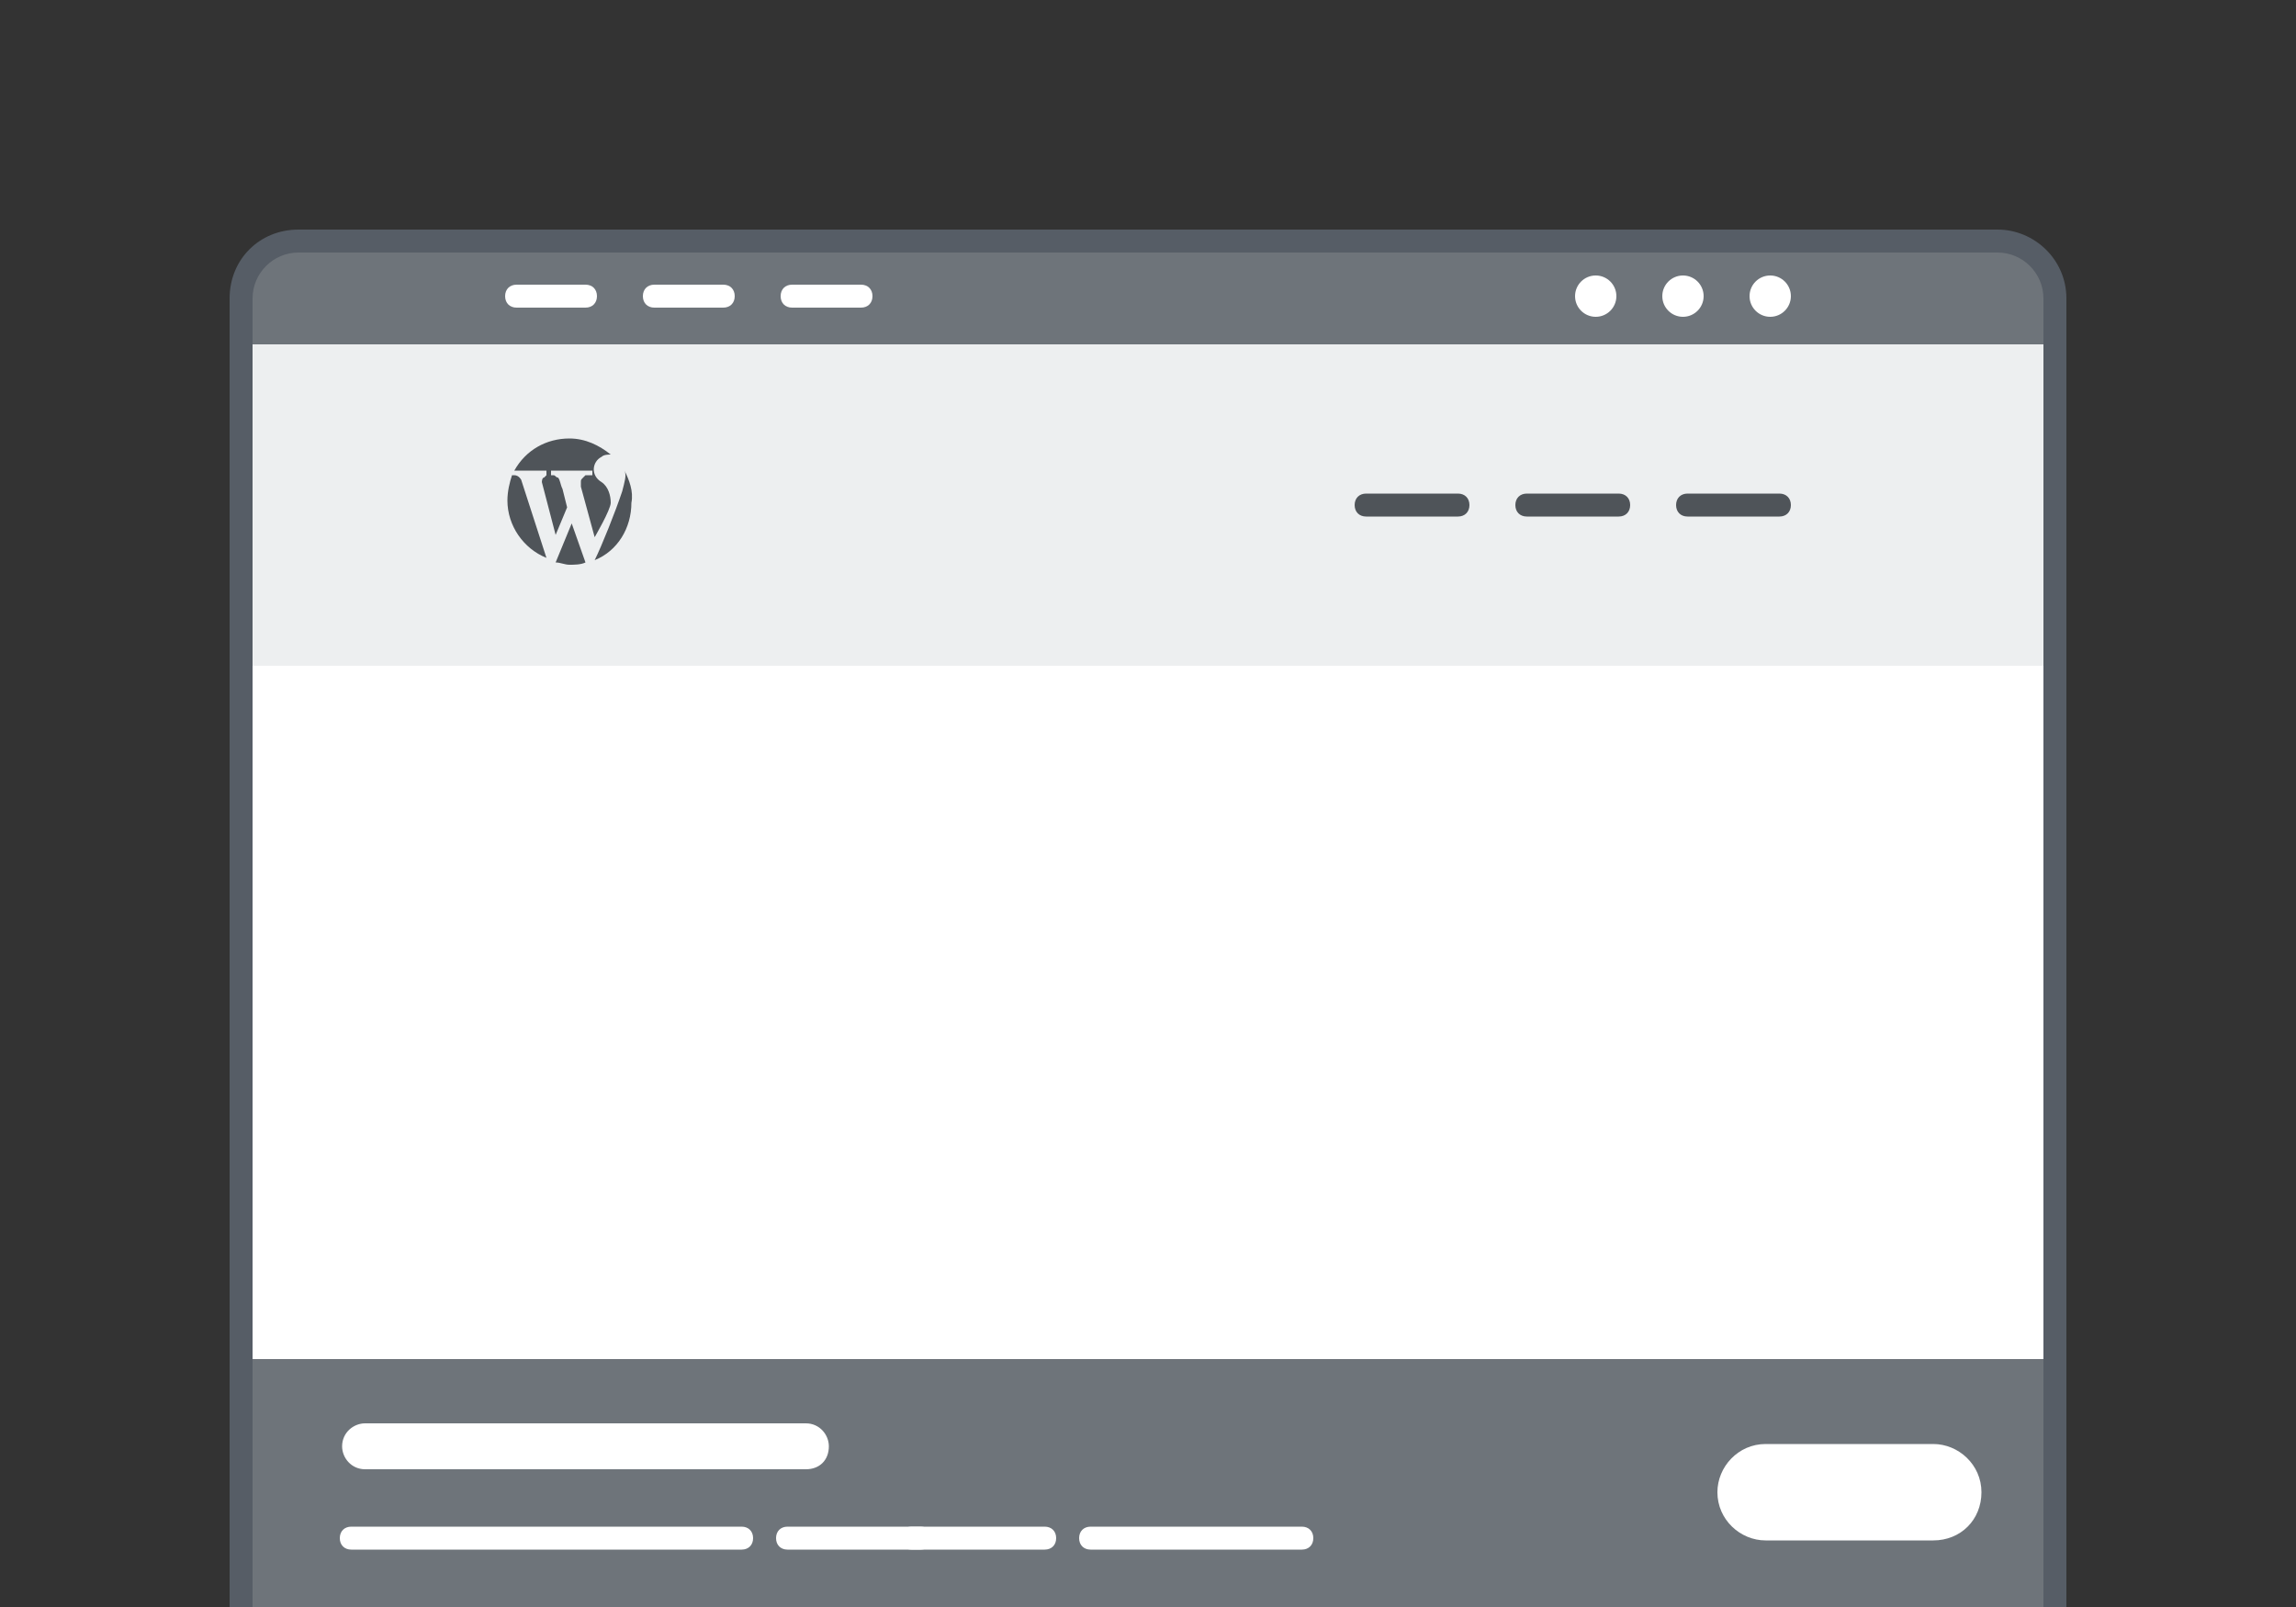 <?xml version="1.0" encoding="utf-8"?>
<!-- Generator: Adobe Illustrator 23.0.3, SVG Export Plug-In . SVG Version: 6.00 Build 0)  -->
<svg version="1.1" id="Layer_1" xmlns="http://www.w3.org/2000/svg" xmlns:xlink="http://www.w3.org/1999/xlink" x="0px" y="0px"
	 viewBox="0 0 100 70" style="enable-background:new 0 0 100 70;" xml:space="preserve">
<rect x="0" y="0" width="100" height="70" fill="#333333" stroke="none"/>
<style type="text/css">
	.st0{fill:#FFFFFF;}
	.st1{fill:#6E747A;}
	.st2{fill:#EDEFF0;}
	.st3{fill:#565D66;}
	.st4{fill:#4F5459;}
</style>
<path class="st0" d="M13,73.5c-1.4,0-2.5-1.1-2.5-2.5V13c0-1.4,1.1-2.5,2.5-2.5h74c1.4,0,2.5,1.1,2.5,2.5v58c0,1.4-1.1,2.5-2.5,2.5
	H13z"/>
<g>
	<rect x="10.4" y="59.2" class="st1" width="79.1" height="13"/>
	<path class="st0" d="M32.3,67.5h-17c-0.3,0-0.5-0.2-0.5-0.5c0-0.3,0.2-0.5,0.5-0.5h17c0.3,0,0.5,0.2,0.5,0.5
		C32.8,67.3,32.6,67.5,32.3,67.5z"/>
	<path class="st0" d="M45.5,67.5h-5.8c-0.3,0-0.5-0.2-0.5-0.5c0-0.3,0.2-0.5,0.5-0.5h5.8c0.3,0,0.5,0.2,0.5,0.5
		C46,67.3,45.8,67.5,45.5,67.5z"/>
	<path class="st0" d="M56.7,67.5h-9.2c-0.3,0-0.5-0.2-0.5-0.5c0-0.3,0.2-0.5,0.5-0.5h9.2c0.3,0,0.5,0.2,0.5,0.5
		C57.2,67.3,57,67.5,56.7,67.5z"/>
	<path class="st0" d="M84.2,67.1h-7.3c-1.1,0-2.1-0.9-2.1-2.1v0c0-1.1,0.9-2.1,2.1-2.1h7.3c1.1,0,2.1,0.9,2.1,2.1v0
		C86.3,66.2,85.4,67.1,84.2,67.1z"/>
	<path class="st0" d="M40.1,67.5h-5.8c-0.3,0-0.5-0.2-0.5-0.5c0-0.3,0.2-0.5,0.5-0.5h5.8c0.3,0,0.5,0.2,0.5,0.5
		C40.6,67.3,40.4,67.5,40.1,67.5z"/>
	<path class="st0" d="M35.1,64H15.9c-0.6,0-1-0.5-1-1l0,0c0-0.6,0.5-1,1-1h19.2c0.6,0,1,0.5,1,1l0,0C36.1,63.6,35.7,64,35.1,64z"/>
</g>
<path class="st2" d="M11,15h78v14H11V15z"/>
<path class="st1" d="M89.5,15h-79v-2c0-1.4,1.1-2.5,2.5-2.5h74c1.4,0,2.5,1.1,2.5,2.5V15z"/>
<path class="st3" d="M87,11c1.1,0,2,0.9,2,2v58c0,1.1-0.9,2-2,2H13c-1.1,0-2-0.9-2-2V13c0-1.1,0.9-2,2-2H87 M87,10H13
	c-1.7,0-3,1.3-3,3v58c0,1.7,1.3,3,3,3h74c1.6,0,3-1.3,3-3V13C90,11.3,88.6,10,87,10z"/>
<path class="st0" d="M25.5,13.4h-3c-0.3,0-0.5-0.2-0.5-0.5s0.2-0.5,0.5-0.5h3c0.3,0,0.5,0.2,0.5,0.5S25.8,13.4,25.5,13.4z
	 M31.5,13.4h-3c-0.3,0-0.5-0.2-0.5-0.5s0.2-0.5,0.5-0.5h3c0.3,0,0.5,0.2,0.5,0.5S31.8,13.4,31.5,13.4z M37.5,13.4h-3
	c-0.3,0-0.5-0.2-0.5-0.5s0.2-0.5,0.5-0.5h3c0.3,0,0.5,0.2,0.5,0.5S37.8,13.4,37.5,13.4z"/>
<circle class="st0" cx="77.1" cy="12.9" r="0.9"/>
<circle class="st0" cx="73.3" cy="12.9" r="0.9"/>
<circle class="st0" cx="69.5" cy="12.9" r="0.9"/>
<path class="st4" d="M77.5,22.5h-4c-0.3,0-0.5-0.2-0.5-0.5s0.2-0.5,0.5-0.5h4c0.3,0,0.5,0.2,0.5,0.5S77.8,22.5,77.5,22.5z
	 M70.5,22.5h-4c-0.3,0-0.5-0.2-0.5-0.5s0.2-0.5,0.5-0.5h4c0.3,0,0.5,0.2,0.5,0.5S70.8,22.5,70.5,22.5z M63.5,22.5h-4
	c-0.3,0-0.5-0.2-0.5-0.5s0.2-0.5,0.5-0.5h4c0.3,0,0.5,0.2,0.5,0.5S63.8,22.5,63.5,22.5z M22.4,20.5c0.5-0.9,1.4-1.4,2.4-1.4
	c0.7,0,1.3,0.3,1.8,0.7c-0.1,0-0.3,0-0.4,0.1c-0.4,0.2-0.5,0.8,0,1.1c0.3,0.2,0.4,0.6,0.4,0.9s-0.7,1.5-0.7,1.5l-0.6-2.2V21
	c0-0.1,0-0.1,0.1-0.2l0.1-0.1h0.3v-0.2H24v0.2h0.1c0.1,0,0.1,0.1,0.2,0.1c0.1,0.1,0.1,0.3,0.2,0.5l0.2,0.8l-0.5,1.2L23.6,21
	c0,0,0-0.2,0.1-0.2l0.1-0.1v-0.2C23.8,20.5,22.4,20.5,22.4,20.5z M22.7,20.9c0,0-0.1-0.2-0.3-0.2h-0.1c-0.1,0.3-0.2,0.7-0.2,1.1
	c0,1.1,0.7,2.1,1.7,2.5L22.7,20.9z M27.2,20.5c0.1,0.2,0,0.5-0.1,0.9c-0.3,0.9-0.9,2.4-1.2,3c1-0.4,1.6-1.4,1.6-2.5
	C27.6,21.4,27.4,20.9,27.2,20.5 M24.9,22.8l-0.7,1.7c0.2,0,0.4,0.1,0.6,0.1s0.5,0,0.7-0.1L24.9,22.8z"/>
</svg>

